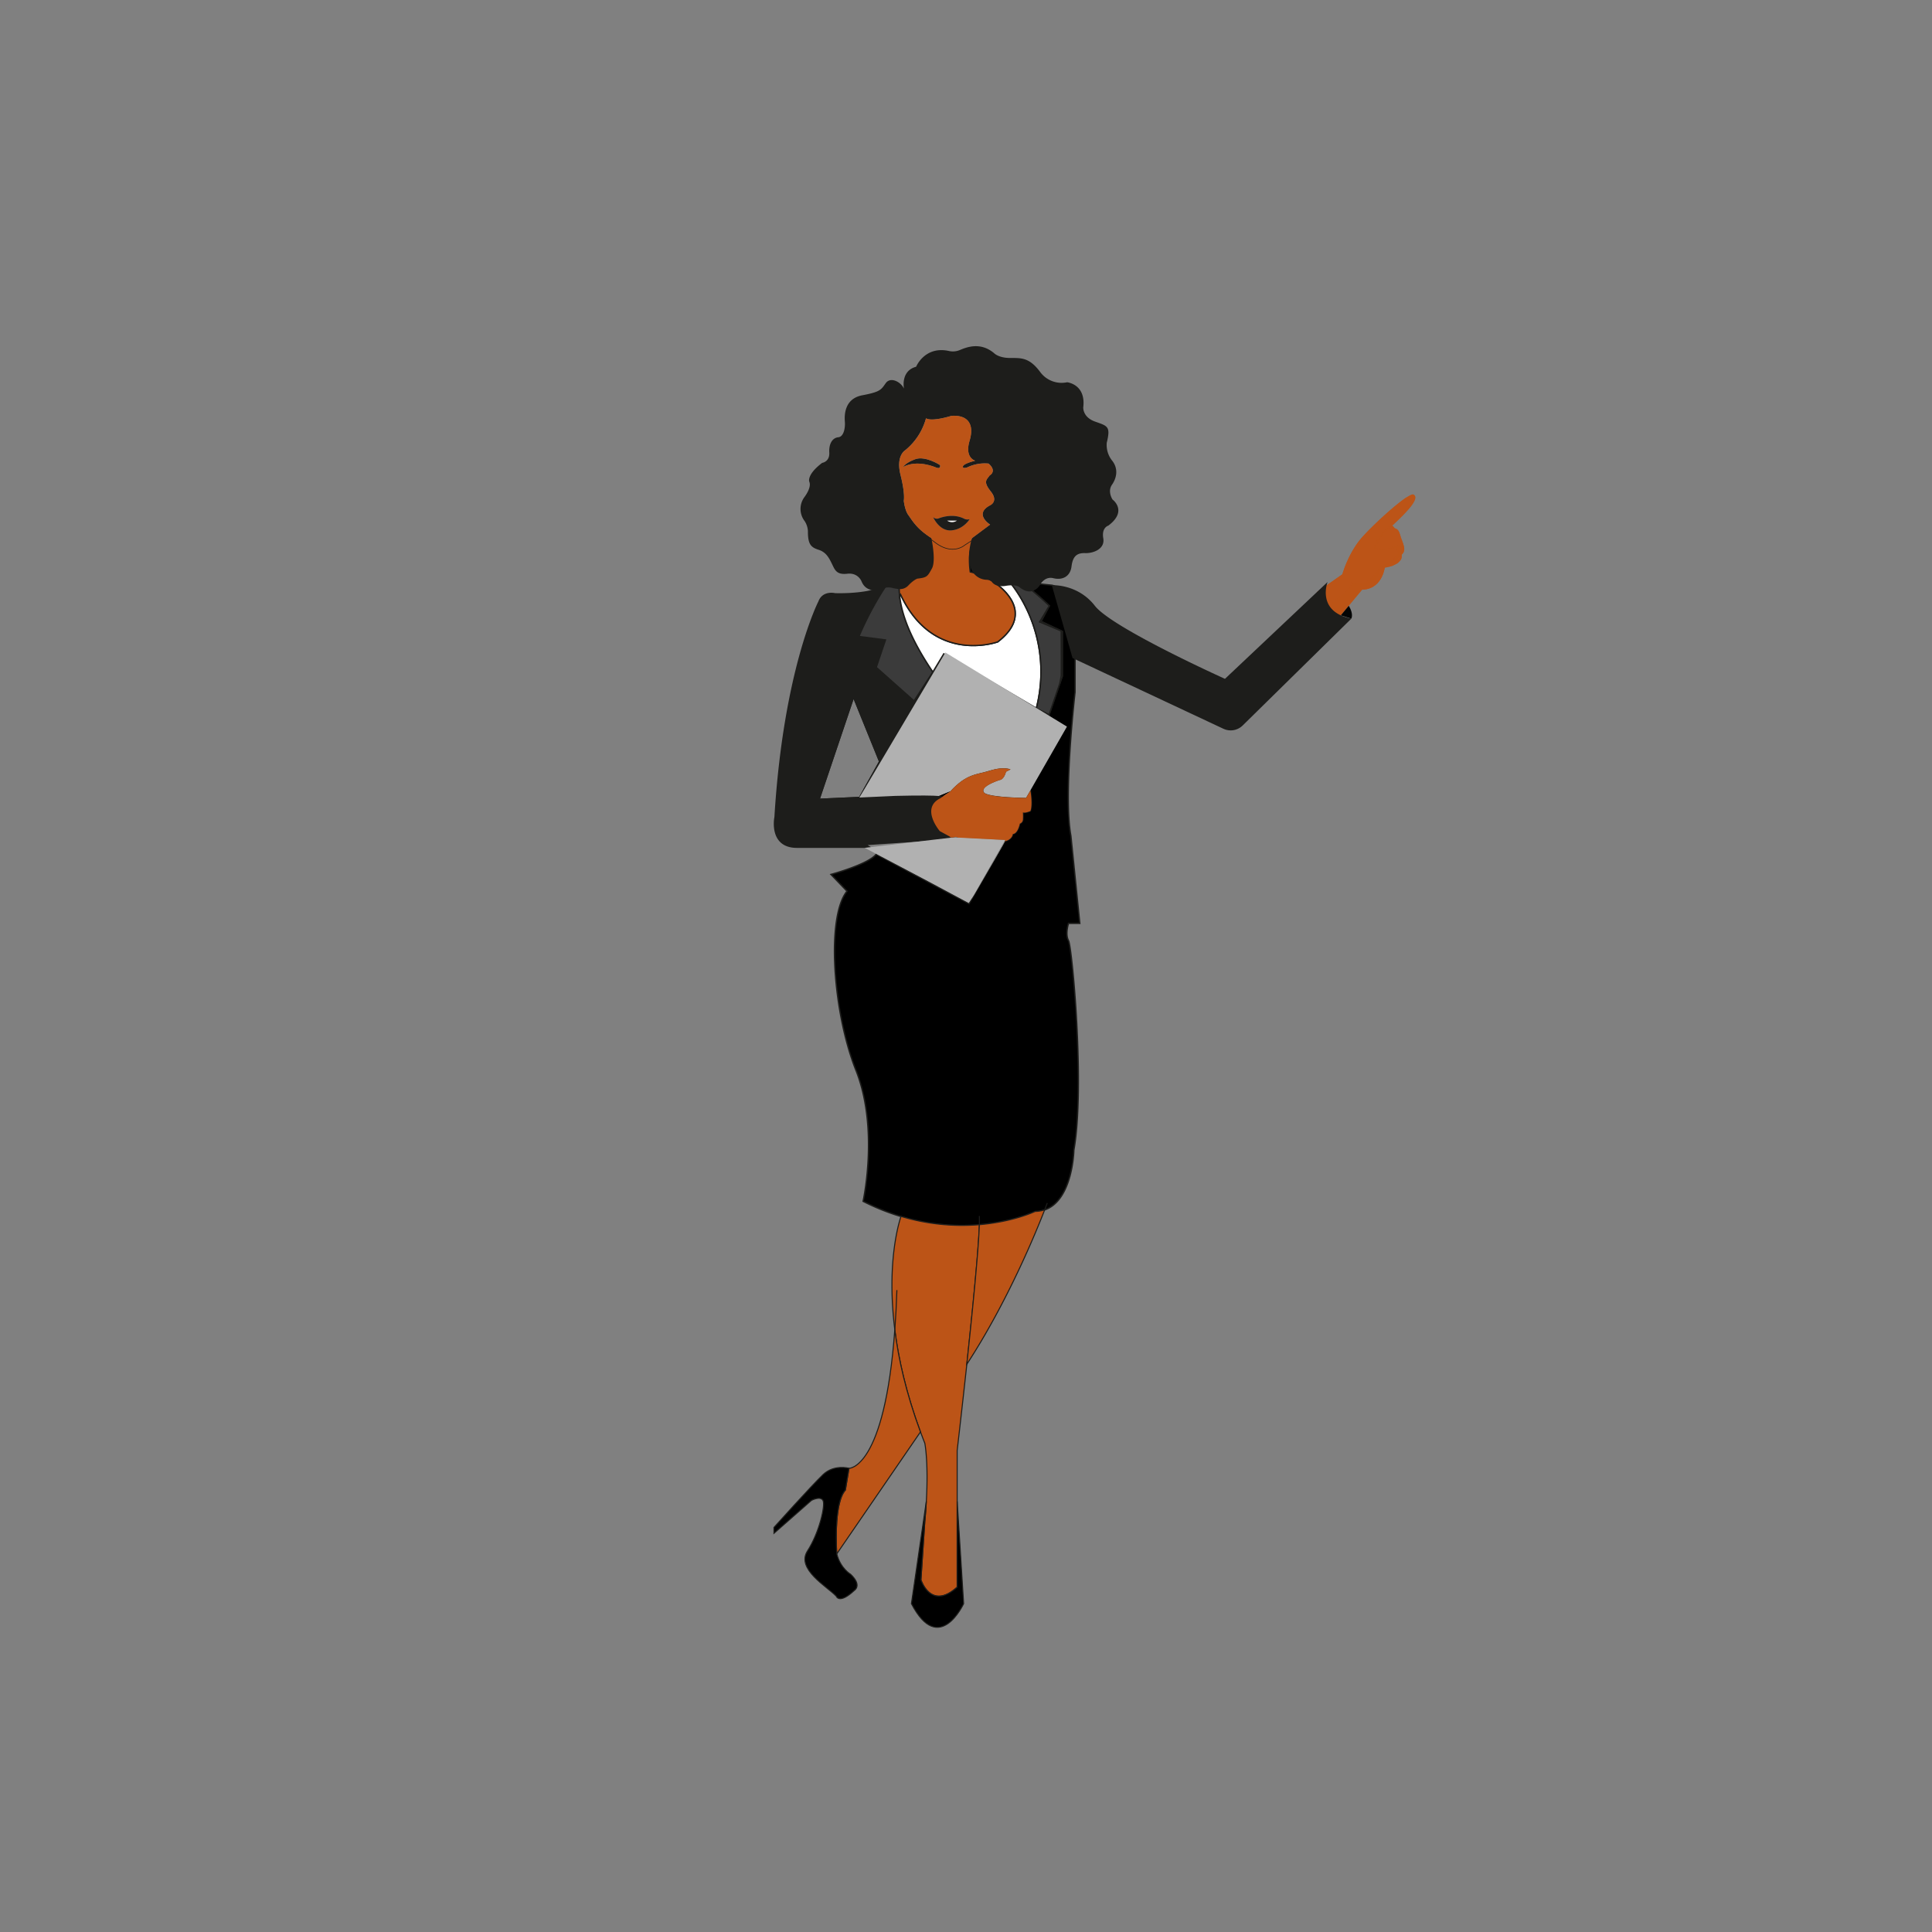 <svg xmlns="http://www.w3.org/2000/svg" width="1400" height="1400" viewBox="0 0 1400 1400"><rect x="0" y="0" width="1400" height="1400" fill="#808080" stroke="none"/><defs><style>.a{isolation:isolate;}.b,.o,.r{fill:none;}.b,.c,.d,.e,.f,.o,.p,.q,.s,.t{stroke:#1d1d1b;stroke-miterlimit:10;}.d,.u{fill:#1d1d1b;}.e{fill:#3b3b3b;}.f,.v{fill:#fff;}.g,.h,.k,.l,.p,.s{fill:#bc5417;}.h,.i,.j,.l{mix-blend-mode:multiply;}.i,.l{opacity:0.5;}.k{mix-blend-mode:screen;}.m{fill:#b1b1b1;}.n{fill:#040505;}.o,.p,.q{stroke-width:0.75px;}.t{fill:#070707;}</style></defs><g class="a"><path class="b" d="M659,403.74A60.79,60.79,0,0,0,648.12,416"/><path class="c" d="M633.08,427.68a15,15,0,0,0,5.55-.85A9.14,9.14,0,0,1,641,426h0c.15-.24.31-.48.47-.72.37-.57.75-1.13,1.14-1.7A29.06,29.06,0,0,1,633.08,427.68ZM613.8,645.78c-15.09,18.55-10.35,87.57,6.47,129.84s5.18,94.89,5.18,94.89a165.3,165.3,0,0,0,27.41,11,152.41,152.41,0,0,0,56.81,6c24.78-2.09,40.44-9.62,40.44-9.62a22.17,22.17,0,0,0,6.91-1.18c20.42-7,21.13-43.25,21.13-43.25,8.19-46.16-1.3-147.09-3.88-151.84s0-12.51,0-12.51h8.19L776,605.67c-5.61-29.77,3-104,3-104V452.12c-4.74-26.74-16.82-28.05-16.82-28.05l-8.16-.85-13.86-1.45c3,2.26,5.7,4.46,8.14,6.48,1.62,1.35,3.1,2.62,4.44,3.78l2,1.77,1.26,1.13.69.63c.7.63,1.3,1.19,1.81,1.66l.54.51,1.09,1,.09.09.13.12-6,11.31L769,457.2h0l.78.37V490l-1.8,5.26v0L760.18,518,753,514.24l-.11-.06-1.85-.95L684.3,474l-58.16,98.1h0l-3.21,5.75,26-1.18c18.5-.44,27.47-.27,31.53.09l8.21-3.4c11.92-13,18.91-11.92,28.79-15.06l.52-.16c9.53-2.89,14.3-.68,14.3-.68L729,559.2c-1.69,6.14-4.7,6-4.7,6-17,5.9-10.6,9.64-10.6,9.64,5.54,3.13,29.83,3.34,29.83,3.34l3.11-5.41s1.77,10.18,0,14.85c0,0-3.61,1.63-5.44,1a39.86,39.86,0,0,1,0,5.28,3.33,3.33,0,0,1-2.23,2.84s-1.42,7.32-5.08,7.52c0,0-.26,4-5.92,5.35l-21.9,38.46,0,.06-.36.62c-.05.1-.11.19-.16.28l-3.31,5.82-.08,0L672.37,639,634.94,619c-5.61,7.33-32.78,14.66-32.78,14.66Z"/><path class="d" d="M577.51,613.92H630.3L627.13,612l46.16-3.17,18.26-1.25,2.15.12c0-.25.07-.51.1-.78v0c0-.06,0-.11,0-.17a16.31,16.31,0,0,0-.15-4L681,602.24s-14.2-16.57.34-23.84h0c.3,0,3.16-.65,1.69-1.16a12.3,12.3,0,0,0-2.62-.42c-4.06-.36-13-.53-31.53-.09l-26,1.18h-.21l-29.17,1.33,25-74.12,18.93,46.71-11.31,20.3L684.3,474l-.42-.24L676,486.94l-13.63,21-27.41-24.34,6.71-19.86-19.29-2.51s.69-1.72,2-4.62l.38-.84c.6-1.32,1.31-2.84,2.12-4.53l.95-1.94c.65-1.33,1.36-2.75,2.13-4.23l.78-1.5.85-1.6c.53-1,1.08-2,1.66-3,2.29-4.13,4.91-8.55,7.81-13a9.14,9.14,0,0,0-2.39.88,15,15,0,0,1-5.55.85h0c-12.23,3.26-28.09,2.61-28.09,2.61s-8.68-2.17-11.57,5.79c0,0-25.3,49.16-31.81,156.15C561.6,592.23,557.27,613.92,577.51,613.92Z"/><polygon class="b" points="593.54 579.24 622.71 577.91 622.92 577.9 626.04 572.29 626.13 572.15 626.13 572.14 626.14 572.13 637.45 551.83 618.52 505.12 593.54 579.24"/><path class="e" d="M641.64,463.72l-6.71,19.86,27.41,24.34,13.63-21c-16-23.6-22.51-41.36-24-54.6-.11-1-.19-1.92-.25-2.84,0-.46-.05-.91-.06-1.36s0-.89,0-1.33c0-1.13,0-2.22.07-3.28,0-.83.11-1.64.21-2.42a32.56,32.56,0,0,1,6.77-16.94A106.14,106.14,0,0,0,648.12,416l0,.05a31.07,31.07,0,0,0-1.89,3.41,10.81,10.81,0,0,1-3.55,4.08c-.39.57-.77,1.13-1.14,1.7-.16.24-.32.48-.47.72h0c-2.9,4.41-5.52,8.83-7.81,13-.57,1-1.13,2-1.66,3l-.85,1.6c-1.06,2-2,3.95-2.91,5.73l-.95,1.94c-.81,1.69-1.52,3.21-2.12,4.53l-.38.84c-1.3,2.9-2,4.62-2,4.62Z"/><path class="b" d="M659,403.74c.64-.57,1.27-1.11,1.88-1.62l.3-.26c2.69-2.23,5-3.9,6.29-4.8l.47-.33.06,0h0l0,0,0,0,.16-.12.14-.09.12-.09-.56.25a4.9,4.9,0,0,0-.46.23A27.47,27.47,0,0,0,659,403.74Z"/><path class="b" d="M658.67,404.17c.74-.7,1.49-1.39,2.24-2.05-.61.51-1.24,1.05-1.88,1.62Z"/><path class="b" d="M642.64,423.53a10.81,10.81,0,0,0,3.55-4.08,31.07,31.07,0,0,1,1.89-3.41C646.18,418.49,644.36,421,642.64,423.53Z"/><path class="f" d="M652,432.34c1.5,13.24,8,31,24,54.6l7.91-13.15.42.24L751,513.23c0-.05,0-.11,0-.16a105.34,105.34,0,0,0-17.41-88.93c-1.2-1.56-1.93-2.37-1.93-2.37H720a38.69,38.69,0,0,1,3.89,2.82h0a43.48,43.48,0,0,1,5.57,5.38l.49.59a30.7,30.7,0,0,1,2.89,4.16c.13.22.26.45.38.68a22.49,22.49,0,0,1,1.28,2.82c0,.13.1.25.14.38s.17.51.25.76.12.38.17.57c.14.51.26,1,.36,1.54,0,.19.07.38.1.58a2.51,2.51,0,0,1,0,.27c0,.22.06.44.08.65s0,.38,0,.58a17.51,17.51,0,0,1-.45,5.38,16.59,16.59,0,0,1-.54,1.84c-.07.2-.15.41-.23.62-.16.42-.34.83-.53,1.25a25.86,25.86,0,0,1-1.8,3.19c-.28.43-.59.85-.92,1.29l-.5.66c-.34.43-.71.87-1.1,1.31s-.78.88-1.22,1.32c-.86.89-1.8,1.78-2.84,2.68q-.78.68-1.62,1.35l-.87.68S676.48,482,652.63,430.89Z"/><path class="f" d="M768,461.21s.22,32.72,0,34l1.8-5.26V457.58l-15.42-7.29,6-11.31-8.3,11.14Z"/><path class="e" d="M703.15,399.43a140.86,140.86,0,0,1,28.56,22.34s32.94,36.57,19.34,91.3c0,0,0,.11,0,.16l1.85.95.11.06,7.21,3.72,7.77-22.7s1-5.33,1-5.34c.21-1.3,0-32.71,0-32.71l-15.61-6.55,7-11.68a238.28,238.28,0,0,0-20.21-17.21C731.06,414.81,714.62,404.54,703.15,399.43Z"/><line class="b" x1="693.31" y1="606.93" x2="693.8" y2="606.95"/><path class="g" d="M1003.69,409.72s-1.15,16.31-15.52,17.52-4.67-17.52-4.67-17.52Z"/><path class="h" d="M1003.69,409.72s-1.15,16.31-15.52,17.52-4.67-17.52-4.67-17.52Z"/><path class="g" d="M994.69,401.93l.21-.13c1.53-.89,3-1.87,4.47-2.86.55-.37,1.11-.72,1.66-1.1l.68-.44c1-.64,1.41,0,1.69.79s.41,1.6.74,2.33a6.15,6.15,0,0,1,.41,1.11c.24,1-1.08,1.32-1.69,1.57l-.2.08a19.07,19.07,0,0,0-2.52,3.28c-.7,1.21-1.71,3.38,0,4.26a7.39,7.39,0,0,0,4.53.32,33.86,33.86,0,0,0,4.22-1.07l.26-.09c1.08-.52,2.15-1.06,3.2-1.64l.27-.15,0,0a12,12,0,0,0,2.56-2.76,5.81,5.81,0,0,0,.36-4c-.5-2.69-1.7-5.16-2.51-7.76a26.14,26.14,0,0,0-1.26-3.54,4.88,4.88,0,0,0-3.79-2.47,12.89,12.89,0,0,0-4.93.83c-1.82,3-7.49,4.74-9.34,7.72C992.81,397.72,995.58,400.4,994.69,401.93Z"/><g class="i"><path class="g" d="M994.69,401.93l.21-.13c1.53-.89,3-1.87,4.47-2.86.55-.37,1.11-.72,1.66-1.1l.68-.44c1-.64,1.41,0,1.69.79s.41,1.6.74,2.33a6.15,6.15,0,0,1,.41,1.11c.24,1-1.08,1.32-1.69,1.57l-.2.08a19.07,19.07,0,0,0-2.52,3.28c-.7,1.21-1.71,3.38,0,4.26a7.39,7.39,0,0,0,4.53.32,33.86,33.86,0,0,0,4.22-1.07l.26-.09c1.08-.52,2.15-1.06,3.2-1.64l.27-.15,0,0a12,12,0,0,0,2.56-2.76,5.81,5.81,0,0,0,.36-4c-.5-2.69-1.7-5.16-2.51-7.76a26.14,26.14,0,0,0-1.26-3.54,4.88,4.88,0,0,0-3.79-2.47,12.89,12.89,0,0,0-4.93.83c-1.82,3-7.49,4.74-9.34,7.72C992.81,397.72,995.58,400.4,994.69,401.93Z"/></g><g class="i"><path class="g" d="M994.69,401.93l.21-.13c1.53-.89,3-1.87,4.47-2.86.55-.37,1.11-.72,1.66-1.1l.68-.44c1-.64,1.41,0,1.69.79s.41,1.6.74,2.33a6.15,6.15,0,0,1,.41,1.11c.24,1-1.08,1.32-1.69,1.57l-.2.08a19.07,19.07,0,0,0-2.52,3.28c-.7,1.21-1.71,3.38,0,4.26a4.13,4.13,0,0,0,.85.32,4.08,4.08,0,0,1,1.73-1.6c1.84-1,3.73-1.83,5.58-2.75s4-2,6-3a.12.12,0,0,1,.18.07,3.6,3.6,0,0,1-.11,2.64,5,5,0,0,0,1.21-5.1c-.5-2.69-1.7-5.16-2.51-7.76a26.14,26.14,0,0,0-1.26-3.54,4.88,4.88,0,0,0-3.79-2.47,12.89,12.89,0,0,0-4.93.83c-1.82,3-7.49,4.74-9.34,7.72C992.81,397.72,995.58,400.4,994.69,401.93Z"/></g><path class="g" d="M1014.44,403.09l0,0a11.77,11.77,0,0,0,2.56-2.76,5.8,5.8,0,0,0,.36-4c-.5-2.68-1.7-5.16-2.51-7.75a26.32,26.32,0,0,0-1.27-3.55,4.86,4.86,0,0,0-3.78-2.46,12.88,12.88,0,0,0-4.93.82c-1.82,3-7.49,4.74-9.34,7.72-.92,1.5,1.85,4.18,1,5.7l.2-.12c1.54-.89,3-1.88,4.48-2.87l1.66-1.09.68-.44c1.05-.65,1.4,0,1.69.79s.41,1.6.74,2.32a6.25,6.25,0,0,1,.41,1.12c.24,1-1.08,1.32-1.69,1.57a25.48,25.48,0,0,0-4.63,2.27c-2.08,1.36-4.13,3.56-4.23,6.17s2.52,3.68,4.67,3c2.39-.81,4.65-1.94,6.94-3s4.55-2.08,6.74-3.29Z"/><g class="j"><path class="g" d="M1017.38,396.35c-.5-2.68-1.7-5.16-2.51-7.75a26.32,26.32,0,0,0-1.27-3.55,5.29,5.29,0,0,0-2.58-2.21,4.75,4.75,0,0,1,1.63,1.53,21.63,21.63,0,0,1,1.65,3.79c.5,1.25,1,2.5,1.49,3.78a15,15,0,0,1,1,7,7.69,7.69,0,0,1-.93,2.82,6.38,6.38,0,0,0,1.15-1.46A5.8,5.8,0,0,0,1017.38,396.35Z"/></g><path class="g" d="M1011.45,400.88l0,0a12,12,0,0,0,2.56-2.76,5.86,5.86,0,0,0,.36-4c-.5-2.68-1.7-5.16-2.51-7.75a26.32,26.32,0,0,0-1.27-3.55,4.86,4.86,0,0,0-3.78-2.46,12.84,12.84,0,0,0-4.93.82c-1.82,3-3.85,5.89-5.7,8.87-.93,1.49-1.79,3-2.68,4.55l.2-.12c1.53-.89,3-1.88,4.48-2.87.55-.37,1.11-.72,1.65-1.09.23-.15.45-.3.69-.44,1.05-.65,1.4,0,1.68.79s.42,1.6.75,2.32a5.53,5.53,0,0,1,.4,1.12c.25,1-1.07,1.32-1.68,1.57a25.57,25.57,0,0,0-4.64,2.27c-2.07,1.37-4.12,3.56-4.22,6.17s2.51,3.68,4.66,3c2.4-.81,4.65-1.94,7-3s4.55-2.07,6.74-3.29Z"/><path class="h" d="M1014.39,394.14c-.5-2.68-1.7-5.16-2.51-7.75a26.32,26.32,0,0,0-1.27-3.55,4.86,4.86,0,0,0-3.78-2.46,12.84,12.84,0,0,0-4.93.82l-.12.2c.51-.08,1-.14,1.53-.18,2.55-.17,5.25.31,6.7,2.62a31.2,31.2,0,0,1,1.77,3.85,35,35,0,0,1,1.71,4.32,9.3,9.3,0,0,1,.43,4.12,10.64,10.64,0,0,1-1.39,3.59c-.07.13-.16.27-.24.4a8.15,8.15,0,0,0,1.74-2A5.86,5.86,0,0,0,1014.39,394.14Z"/><path class="h" d="M996.24,403.5a34.41,34.41,0,0,1,6.66-6,24.09,24.09,0,0,1,3.79-2.38,13.14,13.14,0,0,1,2.41-.81,10.08,10.08,0,0,1-3.6-.11c-1.53-.46-1.27-2.68-1.62-3.92a3.81,3.81,0,0,1-.2-2.79,9.16,9.16,0,0,1,2.29-2.63c1.25-1.08,2.6-2,3.93-3a4.47,4.47,0,0,0-3.07-1.54,12.84,12.84,0,0,0-4.93.82c-1.82,3-3.85,5.89-5.7,8.87-.93,1.49-1.79,3-2.68,4.55l.2-.12c1.53-.89,3-1.88,4.48-2.87.55-.37,1.11-.72,1.65-1.09.23-.15.45-.3.69-.44,1.05-.65,1.4,0,1.68.79s.42,1.6.75,2.32a5.53,5.53,0,0,1,.4,1.12c.25,1-1.07,1.32-1.68,1.57a25.57,25.57,0,0,0-4.64,2.27c-2.07,1.37-4.12,3.56-4.22,6.17a2.82,2.82,0,0,0,1.27,2.56A11.92,11.92,0,0,1,996.24,403.5Z"/><path class="g" d="M1003.59,385.75c15.2-13.71,25.91-24.54,20.66-27.41-3.09-1.69-26.74,19.37-37,30.79s-14.52,27.05-14.52,27.05l-18.48,12.91c3,11.55,15.21,19.36,15.21,19.36l18-21.63a4.86,4.86,0,0,0,1-.11v.11a13,13,0,0,0,6.83-4.53l0,0h0c3.37-4.12,3.64-5.4,3.94-7.46s10.5-7.84,10.6-7.89c2.56-1.12,5.81-4.41,6.3-5.77,1.36-3.79,1.9-6.78-2.87-5.92a67.27,67.27,0,0,0-9.38,3.21c-1.84-.29-5.13-.87-6-1.41C996.63,396.24,1000.1,388.89,1003.59,385.75Z"/><path class="k" d="M980.63,401a79.23,79.23,0,0,1,5.73-8.44q3-3.93,6.31-7.57c5.23-5.67,11.16-10.6,16.83-15.82,2.79-2.55,5.6-5.06,8.5-7.49.64-.54,1.27-1.14,1.92-1.72-8.08,5.07-24.56,20.12-32.66,29.15-10.24,11.42-14.52,27.05-14.52,27.05l-18.48,12.91c.09.34.19.67.29,1,6.67-4.43,13.39-8.8,19.81-13.58A73.41,73.41,0,0,1,980.63,401Z"/><path class="l" d="M1013.33,395.21a67.27,67.27,0,0,0-9.38,3.21c-1.84-.29-5.13-.87-6-1.41l-.1-.09a1.54,1.54,0,0,0,.68,1,6.86,6.86,0,0,0,4.93.68c1.41-.25,2.73-.76,4.1-1.14a7.22,7.22,0,0,1,2.84-.35c2.16.3,2.54,2.75,1.95,4.54-.79,2.4-3.07,3.89-5.1,5.18-1.24.79-2.43,1.66-3.67,2.45-.81.51-1.62,1-2.44,1.49a12.21,12.21,0,0,0-2.15,1.4,21.21,21.21,0,0,0-2.52,3.75,18.55,18.55,0,0,1-3,3.41,13,13,0,0,1-6.68,3.28,19.51,19.51,0,0,1-7.78-.69c.56,1.92-.75,3.7-2.06,5-1.74,1.73-3.69,3.33-5.56,4.92-2.29,1.94-4.64,3.82-6.78,5.93A26.46,26.46,0,0,1,961,441a44.92,44.92,0,0,0,8.48,7.47l18-21.63a4.86,4.86,0,0,0,1-.11v.11a13,13,0,0,0,6.83-4.53l0,0h0c3.37-4.12,3.64-5.4,3.94-7.46s10.5-7.84,10.6-7.89c2.56-1.12,5.81-4.41,6.3-5.77C1017.56,397.34,1018.1,394.35,1013.33,395.21Z"/><path class="l" d="M1024.59,358.55a2.15,2.15,0,0,1,.24.81c.23,2.09-1,4.2-2.18,5.79a56,56,0,0,1-5,5.2c-2.66,2.72-5.17,5.58-7.87,8.25s-5.43,4.89-8,7.5a28.49,28.49,0,0,0-3.51,4,13.92,13.92,0,0,0-1.86,4.38A14.61,14.61,0,0,0,996,397c0,.49-.07.59.48.63a8.68,8.68,0,0,0,1,0,13.12,13.12,0,0,0,1.52-.18,5.33,5.33,0,0,1-1.12-.42c-1.28-.77,2.19-8.12,5.68-11.26C1018.44,372.36,1029,361.71,1024.59,358.55Z"/><path class="m" d="M622.71,577.91h.21l26-1.18c18.5-.44,27.47-.27,31.53.09l8.21-3.4c11.92-13,18.91-11.92,28.79-15.06l.52-.16c9.53-2.89,14.3-.68,14.3-.68L729,559.2c-1.69,6.14-4.7,6-4.7,6-17,5.9-10.6,9.64-10.6,9.64,5.54,3.13,29.83,3.34,29.83,3.34l3.11-5.41,26.51-46.24L753,514.24l-.11-.06-1.81-1.11-66-40.24-.71,1.2-58.16,98.1h0l-.09.14Z"/><path class="m" d="M672.48,638.52,702,654.36c.73-1.25,2.6-3.74,4.07-6.25,0-.09.11-.18.16-.28l.36-.62,21.93-38.52c-2.43-.11-26.85-1.5-34.29-1.92l-2.15-.12-65.54,7.71Z"/><path class="m" d="M728,609.65l-21.93,38.52c7.79-13.34,22.46-38.51,22.12-38.51Z"/><path d="M680.45,576.81a12.3,12.3,0,0,1,2.62.42l5.59-3.82Z"/><path class="g" d="M681,602.24l6.84,3.74a3.42,3.42,0,0,1,.71.61c.85.84,4.71-.55,5.18.15a.31.31,0,0,1,0,.17v0L727,608.61l1.53.08-.55,1c5.66-1.35,5.92-5.35,5.92-5.35,3.66-.2,5.08-7.52,5.08-7.52a3.33,3.33,0,0,0,2.23-2.84,39.86,39.86,0,0,0,0-5.28c1.83.61,5.44-1,5.44-1,1.77-4.67,0-14.85,0-14.85l-3.11,5.41s-24.29-.21-29.83-3.34c0,0-6.39-3.74,10.6-9.64,0,0,3,.12,4.7-6l3.25-1.69s-4.77-2.21-14.3.68l-.52.16c-9.88,3.14-16.87,2-28.79,15.06l-5.59,3.82-1.69,1.16h0C666.82,585.67,681,602.24,681,602.24Z"/><path class="n" d="M979.22,448.26s1.91-3.24-1.86-9.28l-5.76,6.92,7.62,2.36"/><path class="o" d="M709.67,887.47c.08-2.67.09-4.82,0-6.36"/><path class="o" d="M652.86,881.49l.14-.38"/><path class="p" d="M648.42,963.61c2.67,21.18,8.24,46,18.61,74,1,2.69,2,5.4,3.11,8.15,0,0,2.74,13.26,1.11,42.15-.25,4.54-.61,9.46-1.11,14.78l-2.8,42.13s7.14,22.57,26.26,5.3v-99.06s3.32-28.54,7-62.42c4.06-37.86,8.5-82.38,9.11-101.19a152.41,152.41,0,0,1-56.81-6C651.62,885.12,642.25,914.55,648.42,963.61Z"/><path class="p" d="M606.35,1126,667,1037.63c-10.37-28-15.94-52.84-18.61-74C641,1064.85,615.21,1064,615.21,1064l-2.62,15.75C603.73,1089.56,606.35,1126,606.35,1126Z"/><path class="o" d="M648.42,963.61q1-13.18,1.5-28.76"/><path class="p" d="M700.56,988.66c29.74-45.6,50.37-96.25,56.46-112a22.17,22.17,0,0,1-6.91,1.18s-15.66,7.53-40.44,9.62C709.06,906.28,704.62,950.8,700.56,988.66Z"/><path class="o" d="M758.89,871.74s-.64,1.75-1.87,4.93"/><path class="q" d="M660.45,1162.06c20.07,38.6,37.83,0,37.83,0l-4.68-74.13v62.21c-19.12,17.27-26.26-5.3-26.26-5.3l2.8-42.13c.5-5.32.86-10.24,1.11-14.78Z"/><path class="q" d="M596.36,1087.23c1.93,3.4-2.7,23.48-11.2,36.61s14.25,25.85,20.83,32.81c0,0,2,6.18,13.15-4.24,0,0,5.79-3.48-2.71-11.59,0,0-7.41-4.22-10.08-14.85,0,0-2.62-36.41,6.24-46.25l2.62-15.75s-10.74-3.06-18.85,4.66-35.52,38.22-35.52,38.22v4.25L588,1087.23S594.43,1083.83,596.36,1087.23Z"/><path class="r" d="M666.82,387.71c-.23-1.17-.5-2.32-.79-3.44"/><path class="r" d="M668,396.73a.57.57,0,0,0,0-.13"/><path d="M703.15,414.42s10.19,2.14,16.81,7.35h11.75a140.86,140.86,0,0,0-28.56-22.34A48.57,48.57,0,0,0,703.15,414.42Z"/><path class="s" d="M651.62,426.81a51.69,51.69,0,0,0,.34,5.53l.67-1.45C676.48,482,723,465.12,723,465.12c23.45-18,8.62-34.2.82-40.53a38,38,0,0,0-3.9-2.82c-4.77-3.76-11.4-5.92-14.73-6.83-1.29-.36-2.08-.52-2.08-.52-.28-2.08-.45-4-.52-5.79v0a41,41,0,0,1,.52-9.18,20.76,20.76,0,0,1,4.44-10.19l-3.76,2.41-5.06,3.26a11.3,11.3,0,0,1-3,1.73c-3.53,1.44-9.92,2.37-17.9-3.76l-2.71-2-9-6.52a28.73,28.73,0,0,1,.66,3.32.43.43,0,0,1,0,.05A57,57,0,0,1,668,396.6l.56-.25-.12.09-.14.09-.16.12,0,0,0,0h0l-.06,0s1.51,8.25-1.43,15.65c-.07.6-.15,1.2-.24,1.82l-.79.38c-2.35,4.29-6.52,7.93-13.82,8.95C651.63,424.59,651.6,425.68,651.62,426.81Z"/><line class="b" x1="651.9" y1="421.11" x2="650.51" y2="421.77"/><path class="t" d="M651.69,423.53c7.3-1,11.47-4.66,13.82-8.95a21.87,21.87,0,0,0,1-2.2,114.29,114.29,0,0,0,1-15.32c-1.28.9-3.6,2.57-6.29,4.8l-.3.26c-.75.66-1.5,1.35-2.24,2.05a32.56,32.56,0,0,0-6.77,16.94C651.8,421.89,651.73,422.7,651.69,423.53Z"/><path class="b" d="M667.5,397.06v-.23a67.06,67.06,0,0,0-.67-9.07"/><path class="u" d="M762.19,424.07s18.71-1.19,31.19,14.91,94.28,52.93,94.28,52.93L962,421.77s-8.32,21.49,17.27,26.49l-78.51,77.19a12.44,12.44,0,0,1-14.26,2.63l-109.3-51.26Z"/><path class="u" d="M583.08,377.61a14.74,14.74,0,0,1,2.37,7.23c-.08,9.87,2.36,11.83,7.91,13.62S601,404.82,603,408.9s3.18,7.75,11,6.85,10.27,5.47,10.27,5.47c2,4.91,5.68,6.29,8.8,6.46h0a15,15,0,0,0,5.55-.85A9.14,9.14,0,0,1,641,426h0a12.05,12.05,0,0,1,5.51,0,29.48,29.48,0,0,0,5.08.86,8.2,8.2,0,0,0,6.83-2.82c3.67-3.83,6.28-4.73,6.28-4.73,7.18-.82,7.42-1.63,10.6-7.34,2.72-4.87.51-17.44-.2-21-.12-.61-.2-1-.2-1-10.69-6.72-14.2-13.35-16.72-16.77s-3.27-10.28-3.27-10.28,1.15-4.81-2.36-18.76,3.34-17.87,3.34-17.87A45.06,45.06,0,0,0,671,303.11c4.41,2.69,18.44-1.79,18.44-1.79,11.33-.74,16.88,5.46,13.13,18s4.08,14.52,4.08,14.52-8.41,2-8.89,4.08,3.18.73,3.18.73a29.15,29.15,0,0,1,15.41-2.77c5.14,4.49,2.69,7.5.82,8.56-2.2,3.19-5,4.41.81,11.67s-.5,10-.5,10c-12.08,6.42,0,14,0,14L704.28,390c-.16.58-.31,1.15-.45,1.7-1.85,7.39-2,12.87-1.21,16.93a0,0,0,0,1,0,0v0a16.07,16.07,0,0,0,2.6,6.31,12.39,12.39,0,0,0,9.48,5.19,6.9,6.9,0,0,1,3.83,1.14s1.2,2.61,5.31,3.32h0a14.84,14.84,0,0,0,5-.06,26.26,26.26,0,0,1,4.77-.39c4.25.07,5.37,1.53,5.37,1.53,3.85,3,7,3.29,9.3,2.58a10.36,10.36,0,0,0,5.62-4.87,1.43,1.43,0,0,1,.1-.16c.57-.93,3.76-5.62,9.28-4.24,6.12,1.53,12.24-.77,13.2-8.61s4.4-9.76,10-9.57,14.35-2.87,13-10.71,3.63-9.19,3.63-9.19c14.35-10.71,3.07-18.94,3.07-18.94s-3.83-5.74-.39-10.71,4.79-11.67,0-17.6A18.17,18.17,0,0,1,802,320.83c2.87-11.86.76-12.06-8.42-15.31s-8.61-10.33-8.61-10.33C787,278.35,773.26,277,773.26,277a19.21,19.21,0,0,1-19.52-7.46c-7.84-10.52-13.58-10.14-21.81-10.14S720.44,256,720.44,256c-10.34-8.8-20.84-4-25.05-2.29a13.08,13.08,0,0,1-8,.57c-17.41-3.64-23.53,11.48-23.53,11.48-11.48,3.06-8.8,15.88-8.8,15.88-2.3-5-9.76-8.81-13.2-4s-3.83,6.31-17,8.8-13,14.73-12.64,19.13-.76,10.91-4.78,11.29-6.89,4.4-6.51,11.1-5.16,7.46-5.16,7.46C584.42,344,586.43,349,586.43,349c0,.25,2.12,3.35-3.35,11A14.44,14.44,0,0,0,583.08,377.61Z"/><path class="u" d="M654.45,338.42c10.33-5.82,24,.44,24,.44,3.56,1.27,2.73-1.84,2.73-1.84s-10.61-6.93-18-4.26C656.1,335.35,654.54,338.24,654.45,338.42Z"/><path class="g" d="M652.58,344.14c3.51,13.95,2.36,18.76,2.36,18.76s.74,6.85,3.27,10.28,6,10.05,16.72,16.77c0,0,.08.35.2,1l2.71,2c8,6.13,14.37,5.2,17.9,3.76a11.3,11.3,0,0,0,3-1.73l5.06-3.26c.14-.55.29-1.12.45-1.7l13.21-9.81s-12.08-7.55,0-14c0,0,6.29-2.78.5-10s-3-8.48-.81-11.67c1.87-1.06,4.32-4.07-.82-8.56A29.15,29.15,0,0,0,701,338.67s-3.67,1.39-3.18-.73,8.89-4.08,8.89-4.08-7.83-2-4.08-14.52-1.8-18.76-13.13-18c0,0-14,4.48-18.44,1.79a45.06,45.06,0,0,1-15.09,23.16S649.07,330.19,652.58,344.14Zm23.63,30.62a3.83,3.83,0,0,0,4.35.76c2.83-1.06,10.72-3.33,18.05.34a5.27,5.27,0,0,0,4,.37s-4.4,7.38-13.19,8.09S676.21,374.76,676.21,374.76Zm-21.76-36.34c.09-.18,1.65-3.07,8.79-5.66,7.38-2.67,18,4.26,18,4.26s.83,3.11-2.73,1.84C678.5,338.86,664.78,332.6,654.45,338.42Z"/><path class="u" d="M676.21,374.76s4.4,10.27,13.2,9.56,13.19-8.09,13.19-8.09a5.27,5.27,0,0,1-4-.37c-7.33-3.67-15.22-1.4-18.05-.34A3.83,3.83,0,0,1,676.21,374.76Z"/><path class="v" d="M686.33,377.25h7.11A6.2,6.2,0,0,1,686.33,377.25Z"/></g></svg>